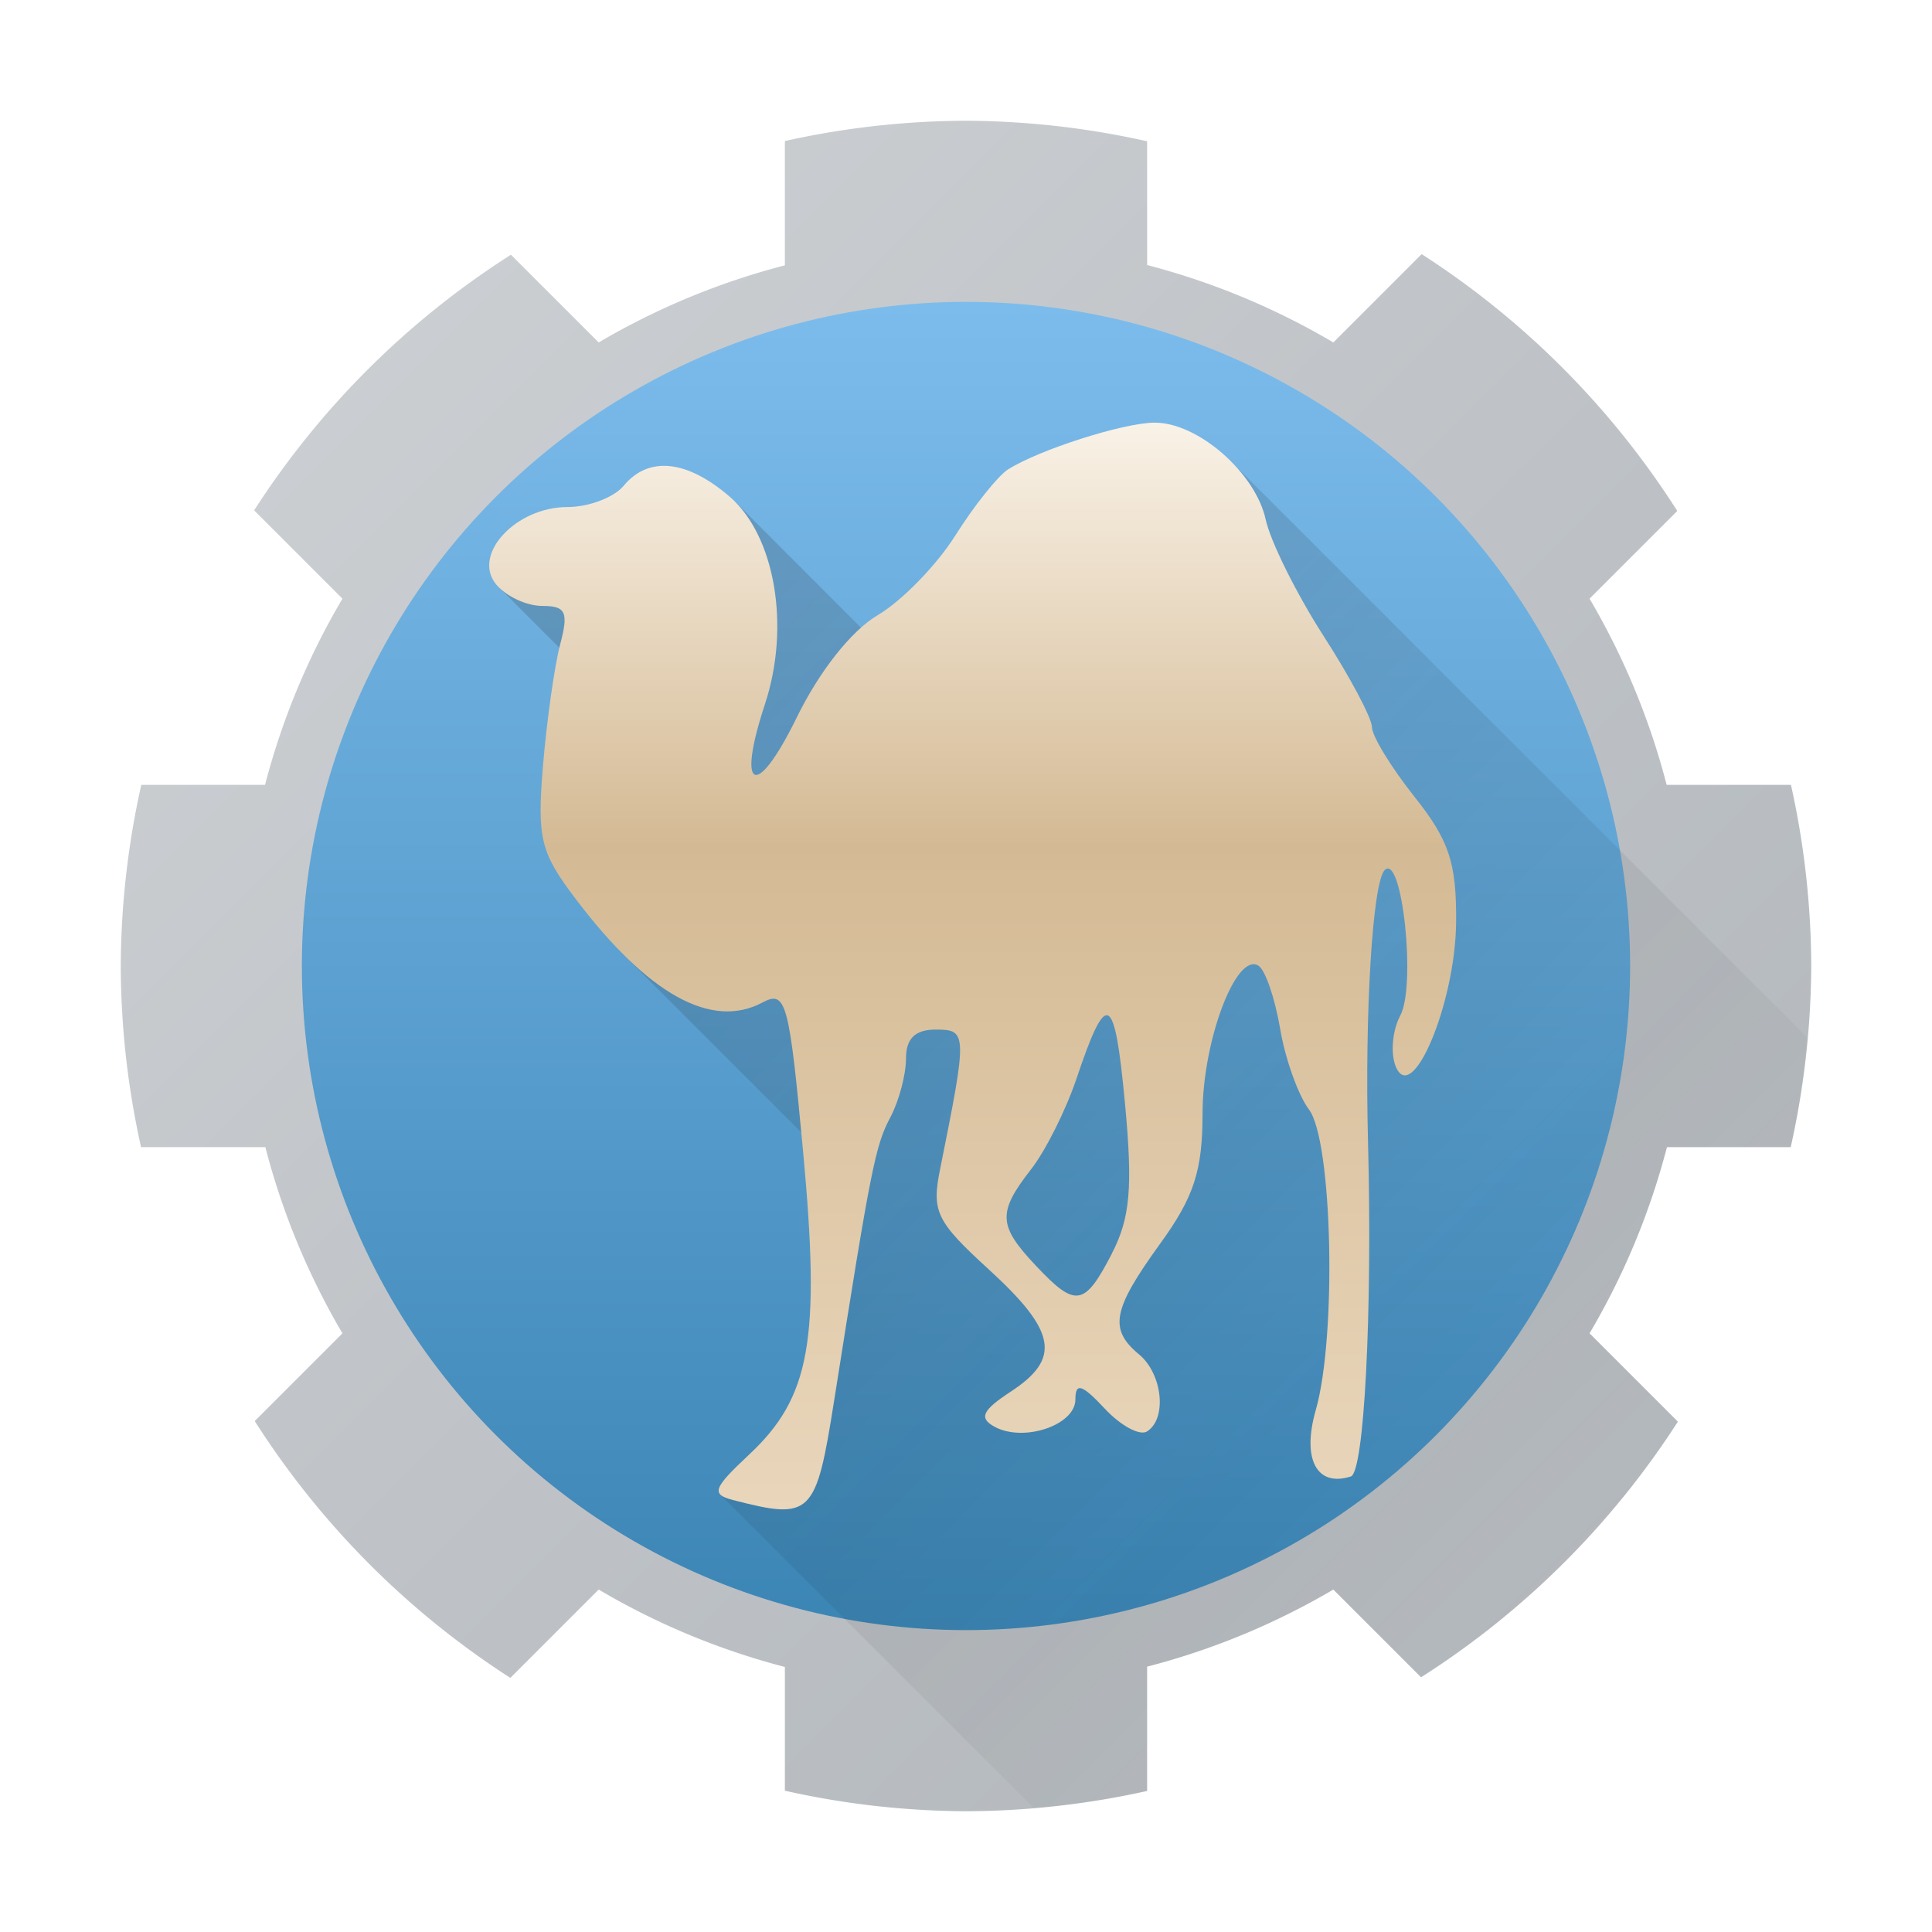 <svg xmlns="http://www.w3.org/2000/svg" xmlns:xlink="http://www.w3.org/1999/xlink" height="32" width="32"><defs><linearGradient id="a"><stop offset="0" stop-color="#3b85b5"/><stop offset="1" stop-color="#7cbcec"/></linearGradient><linearGradient xlink:href="#a" id="c" x1="16" y1="27" x2="16" y2="5" gradientUnits="userSpaceOnUse"/></defs><linearGradient id="e" gradientUnits="userSpaceOnUse" x1="10" x2="26" y1="10" y2="26"><stop offset="0" stop-color="#292c2f"/><stop offset="1" stop-opacity="0"/></linearGradient><linearGradient id="b" gradientTransform="rotate(-165 -6.658 22.948)" gradientUnits="userSpaceOnUse" x1="-43.893" x2="-9.6" y1="25.623" y2="45.422"><stop offset="0" stop-color="#afb4b9"/><stop offset="1" stop-color="#cfd2d5"/></linearGradient><linearGradient id="d" gradientUnits="userSpaceOnUse" x1="-13" x2="-13" y1="27" y2="5"><stop offset="0" stop-color="#3b85b5"/><stop offset="1" stop-color="#7cbcec"/></linearGradient><linearGradient id="f" gradientUnits="userSpaceOnUse" x1="8.01" x2="8.01" y1="25" y2="7"><stop offset="0" stop-color="#e9d6bb"/><stop offset=".611" stop-color="#d4ba94"/><stop offset="1" stop-color="#f9f2e7"/></linearGradient><path d="M16 2a14 14 0 0 0-3 .336v2.059a12 12 0 0 0-3.084 1.277L8.463 4.219a14 14 0 0 0-4.254 4.234l1.463 1.463A12 12 0 0 0 4.39 13H2.34A14 14 0 0 0 2 16a14 14 0 0 0 .336 3h2.059a12 12 0 0 0 1.277 3.084l-1.453 1.453a14 14 0 0 0 4.234 4.254l1.463-1.463A12 12 0 0 0 13 27.61v2.05a14 14 0 0 0 3 .34 13.997 13.997 0 0 0 3-.336v-2.059a12 12 0 0 0 3.084-1.277l1.453 1.453a14 14 0 0 0 4.254-4.234l-1.463-1.463A12 12 0 0 0 27.61 19h2.05a14 14 0 0 0 .34-3 13.997 13.997 0 0 0-.336-3h-2.059a12 12 0 0 0-1.277-3.084l1.453-1.453a14 14 0 0 0-4.234-4.254l-1.463 1.463A12 12 0 0 0 19 4.39V2.34A14 14 0 0 0 16 2z" fill="url(#b)"/><circle cx="16" cy="16" r="11" fill="url(#c)"/><ellipse cx="16" cy="16" fill="url(#d)"/><path d="M20.373 7.627l-5.441 3.441-2.748-2.75-3.916 1.414L10 11.467l.258 4.275L14 19.484 13.182 24l-1.252.754 5.187 5.187A14 14 0 0 0 19 29.664v-2.059a12 12 0 0 0 3.084-1.277l1.453 1.453a14 14 0 0 0 4.254-4.234l-1.463-1.463A12 12 0 0 0 27.61 19h2.051a14 14 0 0 0 .27-1.818z" fill="url(#e)" opacity=".2"/><path d="M19.125 7c-.522.003-1.924.452-2.433.778-.165.107-.556.596-.868 1.09-.31.493-.89 1.088-1.288 1.322-.436.258-.965.928-1.34 1.695-.671 1.37-1.004 1.227-.525-.225.423-1.285.167-2.787-.588-3.436-.71-.61-1.343-.674-1.755-.176-.162.193-.578.35-.927.35-.862 0-1.59.792-1.182 1.283.162.196.504.355.76.355.395 0 .442.1.298.642-.093.352-.22 1.253-.283 1.998-.1 1.215-.044 1.442.547 2.221 1.194 1.575 2.247 2.158 3.089 1.707.389-.207.441-.016.672 2.472.291 3.121.12 4.07-.898 5.02-.591.553-.629.654-.27.747l.002.001c1.305.338 1.379.265 1.681-1.652.607-3.846.681-4.221.932-4.69.14-.265.257-.701.257-.967 0-.335.151-.482.494-.482.522 0 .525.058.072 2.306-.144.71-.066.87.807 1.668 1.12 1.024 1.2 1.474.362 2.023-.47.308-.53.435-.274.578.479.268 1.345-.02 1.345-.449 0-.285.108-.252.483.149.265.285.58.456.702.382.336-.209.26-.953-.132-1.278-.502-.417-.44-.74.351-1.833.56-.772.702-1.21.702-2.153 0-1.205.556-2.68.925-2.452.113.068.273.536.359 1.038.083.502.3 1.107.478 1.344.39.513.463 3.76.113 4.98-.232.811.015 1.279.581 1.099.222-.07.358-2.72.285-5.531-.057-2.164.076-4.312.276-4.513.288-.288.524 1.914.258 2.41-.128.238-.164.612-.08.831.266.695.993-1.028 1.005-2.38.007-.985-.115-1.351-.692-2.078-.386-.486-.702-1.004-.702-1.15 0-.147-.364-.833-.809-1.522-.442-.689-.872-1.553-.952-1.92-.17-.774-1.125-1.606-1.838-1.601zm-.77 9.822c.117.06.192.538.279 1.461.13 1.389.085 1.891-.218 2.479v.002c-.455.88-.6.901-1.264.194-.621-.66-.631-.876-.075-1.59.24-.306.576-.98.75-1.493.252-.752.412-1.111.528-1.053z" fill="url(#f)"/></svg>